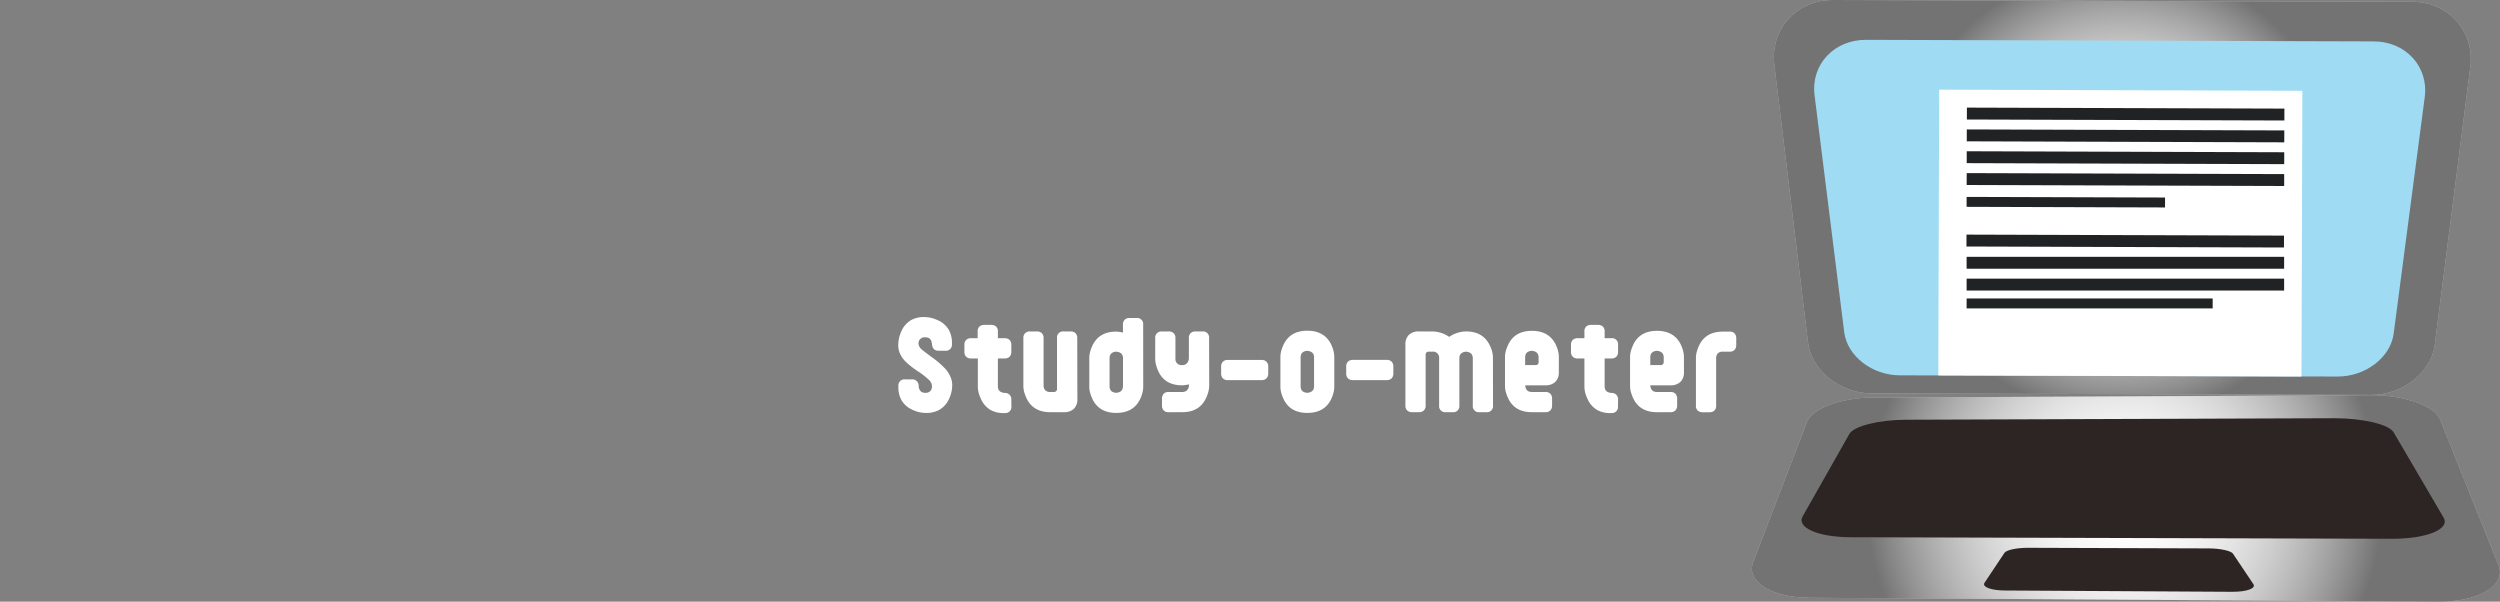 <svg id="Layer_1" data-name="Layer 1" xmlns="http://www.w3.org/2000/svg" xmlns:xlink="http://www.w3.org/1999/xlink" width="825.95" height="198.77" viewBox="0 0 825.95 198.77"><rect x="0" y="0" width="825.95" height="198.77" fill="#808080" stroke="none"/><defs><style>.cls-1{fill:#fff;}.cls-2{fill:url(#radial-gradient);}.cls-3{fill:url(#radial-gradient-2);}.cls-4{fill:#2d2524;}.cls-5{fill:#9fdcf4;}.cls-6{fill:#202223;}</style><radialGradient id="radial-gradient" cx="695.68" cy="60.25" r="93.47" gradientTransform="matrix(1, 0, 0, 1, 5.55, 2.85)" gradientUnits="userSpaceOnUse"><stop offset="0" stop-color="#fff" stop-opacity="0"/><stop offset="0.8" stop-opacity="0.55"/><stop offset="1" stop-opacity="0.55"/></radialGradient><radialGradient id="radial-gradient-2" cx="706.51" cy="168.67" r="90.65" gradientTransform="matrix(1, 0, 0, 1, -4.59, -2.12)" gradientUnits="userSpaceOnUse"><stop offset="0" stop-color="#fff" stop-opacity="0"/><stop offset="0.94" stop-opacity="0.55"/></radialGradient></defs><title>studyometerny</title><path class="cls-1" d="M783.35,130.47l-165-.51c-10.41,0-19.83-7.48-21-16.72L586.2,21.39C584.78,9.71,593.47,0,605.55,0L796.93.59c12.07,0,20.7,9.84,19.21,21.52l-11.73,91.77C803.23,123.12,793.76,130.5,783.35,130.47Z"/><path class="cls-2" d="M783.35,130.47l-165-.51c-10.41,0-19.83-7.48-21-16.72L586.2,21.39C584.78,9.71,593.47,0,605.55,0L796.93.59c12.07,0,20.7,9.84,19.21,21.52l-11.73,91.77C803.23,123.12,793.76,130.5,783.35,130.47Z"/><path class="cls-1" d="M805.58,198.77,597.7,197.49c-12.65-.08-20.91-5.47-18.5-11.76L597,139.35c1.69-4.4,11.28-7.93,21.4-8l165-.79c10.72-.05,21,3.5,22.76,8l19.3,48.16C828.12,193.35,819.18,198.86,805.58,198.77Z"/><path class="cls-3" d="M805.58,198.77,597.7,197.49c-12.65-.08-20.91-5.47-18.5-11.76L597,139.35c1.69-4.4,11.28-7.93,21.4-8l165-.79c10.72-.05,21,3.5,22.76,8l19.3,48.16C828.12,193.35,819.18,198.86,805.58,198.77Z"/><path class="cls-4" d="M790.28,178l-178.72-.51c-10.93,0-18.08-3.19-16-6.88L611,143.36c1.46-2.58,9.74-4.65,18.47-4.69l141.86-.5c9.18,0,17.94,2,19.49,4.68L807.31,171C809.55,174.78,801.91,178,790.28,178Z"/><path class="cls-4" d="M737.47,195.52l-75-.43c-4.67,0-7.72-1.19-6.83-2.54l6.6-9.91c.62-.94,4.15-1.68,7.87-1.66l59.56.2c3.79,0,7.41.78,8.05,1.73L744.48,193C745.41,194.4,742.26,195.54,737.47,195.52Z"/><path class="cls-5" d="M772.32,124.4,627.66,124c-9.13,0-17.39-6.38-18.37-14.27l-9.8-78.32c-1.24-10,6.38-18.28,17-18.25l167.76.52c10.58,0,18.15,8.4,16.84,18.35l-10.28,78.27C789.74,118.14,781.44,124.43,772.32,124.4Z"/><rect class="cls-1" x="640.53" y="29.78" width="119.98" height="94.41" transform="translate(0.24 -2.17) rotate(0.18)"/><rect class="cls-6" x="649.82" y="35.68" width="104.9" height="3.93" transform="translate(0.12 -2.17) rotate(0.18)"/><rect class="cls-6" x="649.73" y="65.12" width="65.56" height="3.28" transform="translate(0.21 -2.11) rotate(0.18)"/><rect class="cls-6" x="649.75" y="57.32" width="104.9" height="3.93" transform="translate(0.19 -2.17) rotate(0.18)"/><rect class="cls-6" x="649.77" y="50.1" width="104.9" height="3.93" transform="translate(0.16 -2.17) rotate(0.18)"/><rect class="cls-6" x="649.79" y="42.89" width="104.9" height="3.93" transform="translate(0.14 -2.17) rotate(0.18)"/><rect class="cls-6" x="649.69" y="77.64" width="104.9" height="3.93" transform="translate(0.25 -2.17) rotate(0.18)"/><rect class="cls-6" x="649.73" y="92.06" width="104.9" height="3.93"/><rect class="cls-6" x="649.73" y="84.85" width="104.9" height="3.93"/><rect class="cls-6" x="649.73" y="98.61" width="81.29" height="3.28"/><path class="cls-1" d="M314.58,127.58a10.05,10.05,0,0,1-.36,2.4,12.76,12.76,0,0,1-.76,2,7.89,7.89,0,0,1-3.06,3.38,8.72,8.72,0,0,1-4.74,1.06,10.21,10.21,0,0,1-2.4-.36,11.87,11.87,0,0,1-2-.76,7.9,7.9,0,0,1-3.38-3,8.62,8.62,0,0,1-1.06-4.72,2,2,0,0,1,2.24-2.24h2.2a2.06,2.06,0,0,1,2.24,2.2c.13,1.5.87,2.24,2.2,2.24h0a2.15,2.15,0,0,0,1.66-.58,2.26,2.26,0,0,0,.54-1.62,2.94,2.94,0,0,0-1-2.08,26.38,26.38,0,0,0-3.52-2.76,26.82,26.82,0,0,1-4.4-3.48,8.74,8.74,0,0,1-1.7-2.58,6.72,6.72,0,0,1-.5-3,10.46,10.46,0,0,1,.36-2.42,12.66,12.66,0,0,1,.76-2.06,8,8,0,0,1,3-3.38,8.62,8.62,0,0,1,4.72-1.06,10.21,10.21,0,0,1,2.4.36,13.8,13.8,0,0,1,2,.76,7.88,7.88,0,0,1,3.42,3.06,8.74,8.74,0,0,1,1.06,4.74,2,2,0,0,1-2.24,2.2H310.1c-1.33,0-2.07-.74-2.2-2.24s-.88-2.22-2.24-2.2a2,2,0,0,0-2.2,2.24,2.88,2.88,0,0,0,1.2,1.88q.31.28,1.14.9l2.1,1.58a28.14,28.14,0,0,1,4.52,3.92,10.32,10.32,0,0,1,1.66,2.68A6.65,6.65,0,0,1,314.58,127.58Z"/><path class="cls-1" d="M334.14,134.22a2,2,0,0,1-2.24,2.24,8.62,8.62,0,0,1-4.72-1.06,7.91,7.91,0,0,1-3-3.38,15,15,0,0,1-.78-2,8,8,0,0,1-.34-2.4v-9.2h-2.2a2.21,2.21,0,0,1-1.68-.58,2.27,2.27,0,0,1-.56-1.63v-2.25a2.25,2.25,0,0,1,.56-1.63,2.21,2.21,0,0,1,1.68-.59H323v-2.22a2.07,2.07,0,0,1,.6-1.64,2.37,2.37,0,0,1,1.64-.54h2.2a2.37,2.37,0,0,1,1.64.54,2.07,2.07,0,0,1,.6,1.64v2.22h2.2a2.21,2.21,0,0,1,1.68.59,2.25,2.25,0,0,1,.56,1.63v2.25a2.27,2.27,0,0,1-.56,1.63,2.21,2.21,0,0,1-1.68.58h-2.2v9.2c0,1.34.75,2.07,2.24,2.2a2.06,2.06,0,0,1,2.2,2.24Z"/><path class="cls-1" d="M355.94,131.74a4.33,4.33,0,0,1-1.18,3.34,4.59,4.59,0,0,1-3.27,1.1H347q-5.57,0-7.78-4.44a15,15,0,0,1-.78-2,8,8,0,0,1-.34-2.4V111.74a2.21,2.21,0,0,1,.6-1.68,2.33,2.33,0,0,1,1.64-.56h2.2a2.33,2.33,0,0,1,1.64.56,2.21,2.21,0,0,1,.6,1.68V127.3a2.26,2.26,0,0,0,.54,1.62,2.15,2.15,0,0,0,1.66.58h1.12a1,1,0,0,0,1.12-1.12V111.74a2,2,0,0,1,2.21-2.24h2.26a2.29,2.29,0,0,1,1.63.56,2.24,2.24,0,0,1,.58,1.68Z"/><path class="cls-1" d="M377.7,127.58a8.76,8.76,0,0,1-.32,2.4,12.76,12.76,0,0,1-.76,2q-2.25,4.44-7.82,4.44T361,132a15,15,0,0,1-.78-2,8,8,0,0,1-.34-2.4v-9.2a8.14,8.14,0,0,1,.34-2.4,16.08,16.08,0,0,1,.78-2q2.21-4.44,7.76-4.44a7.7,7.7,0,0,1,1,.08c.37.06.79.14,1.24.24V107.3a2.24,2.24,0,0,1,.58-1.68,2.29,2.29,0,0,1,1.63-.56h2.26a2,2,0,0,1,2.21,2.24Zm-6.68,0v-9.2c0-1.33-.75-2.06-2.24-2.2-1.47.11-2.2.84-2.2,2.2v9.2c0,1.36.73,2.1,2.2,2.2C370.27,129.65,371,128.92,371,127.58Z"/><path class="cls-1" d="M399.5,127.22a8.63,8.63,0,0,1-.34,2.42,13.63,13.63,0,0,1-.79,2.06q-2.21,4.49-7.83,4.48H386.1a2.12,2.12,0,0,1-1.66-.6,2.35,2.35,0,0,1-.54-1.64v-2.2a2.37,2.37,0,0,1,.54-1.64,2.12,2.12,0,0,1,1.66-.6h4.44a2.15,2.15,0,0,0,1.74-.68,2.45,2.45,0,0,0,.5-1.84,12.14,12.14,0,0,1-1.24.24,6.26,6.26,0,0,1-1,.08q-5.57,0-7.76-4.44a14.8,14.8,0,0,1-.78-2.06,8.28,8.28,0,0,1-.34-2.42v-6.64a2.21,2.21,0,0,1,.6-1.68,2.33,2.33,0,0,1,1.64-.56h2.2a2.33,2.33,0,0,1,1.64.56,2.21,2.21,0,0,1,.6,1.68v6.64a2,2,0,0,0,2.2,2.24,1.9,1.9,0,0,0,1.92-1.08,2.25,2.25,0,0,0,.32-1.12v-6.68a2.24,2.24,0,0,1,.58-1.68,2.27,2.27,0,0,1,1.63-.56h2.26a2,2,0,0,1,2.21,2.24Z"/><path class="cls-1" d="M419,123.34a2.31,2.31,0,0,1-.56,1.64,2.2,2.2,0,0,1-1.68.6H405.7A2.18,2.18,0,0,1,404,125a2.31,2.31,0,0,1-.56-1.64v-2.2a2.33,2.33,0,0,1,.56-1.64,2.18,2.18,0,0,1,1.68-.6h11.08a2.2,2.2,0,0,1,1.68.6,2.33,2.33,0,0,1,.56,1.64Z"/><path class="cls-1" d="M440.82,127.58a8.76,8.76,0,0,1-.32,2.4,12.76,12.76,0,0,1-.76,2q-2.25,4.44-7.82,4.44T424.14,132a15,15,0,0,1-.78-2,8,8,0,0,1-.34-2.4V118.1a8.14,8.14,0,0,1,.34-2.4,16.08,16.08,0,0,1,.78-2q2.21-4.44,7.78-4.44t7.82,4.44a13.53,13.53,0,0,1,.76,2,8.86,8.86,0,0,1,.32,2.4Zm-6.68,0V118.1c0-1.33-.75-2.06-2.24-2.2-1.47.11-2.2.84-2.2,2.2v9.48c0,1.36.73,2.1,2.2,2.2C433.39,129.65,434.14,128.92,434.14,127.58Z"/><path class="cls-1" d="M460.34,123.34a2.31,2.31,0,0,1-.56,1.64,2.18,2.18,0,0,1-1.68.6H447a2.18,2.18,0,0,1-1.68-.6,2.31,2.31,0,0,1-.56-1.64v-2.2a2.33,2.33,0,0,1,.56-1.64,2.18,2.18,0,0,1,1.68-.6H458.1a2.18,2.18,0,0,1,1.68.6,2.33,2.33,0,0,1,.56,1.64Z"/><path class="cls-1" d="M493.26,133.94a2,2,0,0,1-2.21,2.24h-2.26a2,2,0,0,1-2.21-2.24V118.38c0-1.33-.74-2.06-2.22-2.2-1.48.14-2.22.87-2.22,2.2v15.56a2,2,0,0,1-2.21,2.24h-2.26a2,2,0,0,1-2.21-2.24V118.38a2,2,0,0,0-2.24-2.2H472.1A1,1,0,0,0,471,117.3v16.64a2.18,2.18,0,0,1-.6,1.68,2.28,2.28,0,0,1-1.64.56h-2.2a2.27,2.27,0,0,1-1.64-.56,2.18,2.18,0,0,1-.6-1.68v-20a4.34,4.34,0,0,1,1.18-3.34,4.64,4.64,0,0,1,3.27-1.1h4.44a10,10,0,0,1,5.57,1.8,10.12,10.12,0,0,1,5.57-1.8q5.52,0,7.77,4.44a11.71,11.71,0,0,1,.8,2,8.86,8.86,0,0,1,.32,2.4Z"/><path class="cls-1" d="M515,122.86a4.33,4.33,0,0,1-1.19,3.34,4.59,4.59,0,0,1-3.27,1.1H503.9c.1,1.47.84,2.2,2.2,2.2h4.44a2.2,2.2,0,0,1,1.68.6,2.33,2.33,0,0,1,.56,1.64v2.2a2.31,2.31,0,0,1-.56,1.64,2.2,2.2,0,0,1-1.68.6H506.1q-5.57,0-7.76-4.44a13.78,13.78,0,0,1-.78-2,8,8,0,0,1-.34-2.4v-9.2a8.14,8.14,0,0,1,.34-2.4,16.08,16.08,0,0,1,.78-2q2.21-4.44,7.78-4.44t7.82,4.44a14.7,14.7,0,0,1,.76,2,8.86,8.86,0,0,1,.32,2.4Zm-6.68-3.36v-1.4c0-1.33-.75-2.06-2.24-2.2-1.47.11-2.2.84-2.2,2.2v2.52h3.32A1,1,0,0,0,508.34,119.5Z"/><path class="cls-1" d="M534.54,134.22a2,2,0,0,1-2.24,2.24,8.62,8.62,0,0,1-4.72-1.06,7.91,7.91,0,0,1-3-3.38,13.78,13.78,0,0,1-.78-2,8,8,0,0,1-.34-2.4v-9.2h-2.2a2.21,2.21,0,0,1-1.68-.58,2.27,2.27,0,0,1-.56-1.63v-2.25a2.25,2.25,0,0,1,.56-1.63,2.21,2.21,0,0,1,1.68-.59h2.2v-2.22a2.07,2.07,0,0,1,.6-1.64,2.35,2.35,0,0,1,1.64-.54h2.2a2.37,2.37,0,0,1,1.64.54,2.07,2.07,0,0,1,.6,1.64v2.22h2.2a2,2,0,0,1,2.24,2.22v2.25a2.27,2.27,0,0,1-.56,1.63,2.24,2.24,0,0,1-1.68.58h-2.2v9.2c0,1.34.74,2.07,2.24,2.2a2.06,2.06,0,0,1,2.2,2.24Z"/><path class="cls-1" d="M556.34,122.86a4.33,4.33,0,0,1-1.19,3.34,4.59,4.59,0,0,1-3.27,1.1h-6.66c.1,1.47.84,2.2,2.2,2.2h4.44a2.21,2.21,0,0,1,1.68.6,2.33,2.33,0,0,1,.56,1.64v2.2a2.31,2.31,0,0,1-.56,1.64,2.21,2.21,0,0,1-1.68.6h-4.44q-5.56,0-7.76-4.44a12.76,12.76,0,0,1-.78-2,8,8,0,0,1-.34-2.4v-9.2a8.14,8.14,0,0,1,.34-2.4,16.08,16.08,0,0,1,.78-2q2.21-4.44,7.78-4.44t7.82,4.44a14.7,14.7,0,0,1,.76,2,8.86,8.86,0,0,1,.32,2.4Zm-6.68-3.36v-1.4c0-1.33-.75-2.06-2.24-2.2-1.47.11-2.2.84-2.2,2.2v2.52h3.32A1,1,0,0,0,549.66,119.5Z"/><path class="cls-1" d="M573.62,113.94a2.35,2.35,0,0,1-.54,1.64,2.13,2.13,0,0,1-1.66.6h-2.24a2.19,2.19,0,0,0-1.66.58,2.3,2.3,0,0,0-.54,1.62V134a2.12,2.12,0,0,1-.6,1.66,2.37,2.37,0,0,1-1.64.54h-2.2a2.35,2.35,0,0,1-1.64-.54,2.12,2.12,0,0,1-.6-1.66v-15.6a8.14,8.14,0,0,1,.34-2.4,13.53,13.53,0,0,1,.78-2q2.19-4.44,7.76-4.44h2.24a2.13,2.13,0,0,1,1.66.6,2.37,2.37,0,0,1,.54,1.64Z"/></svg>
